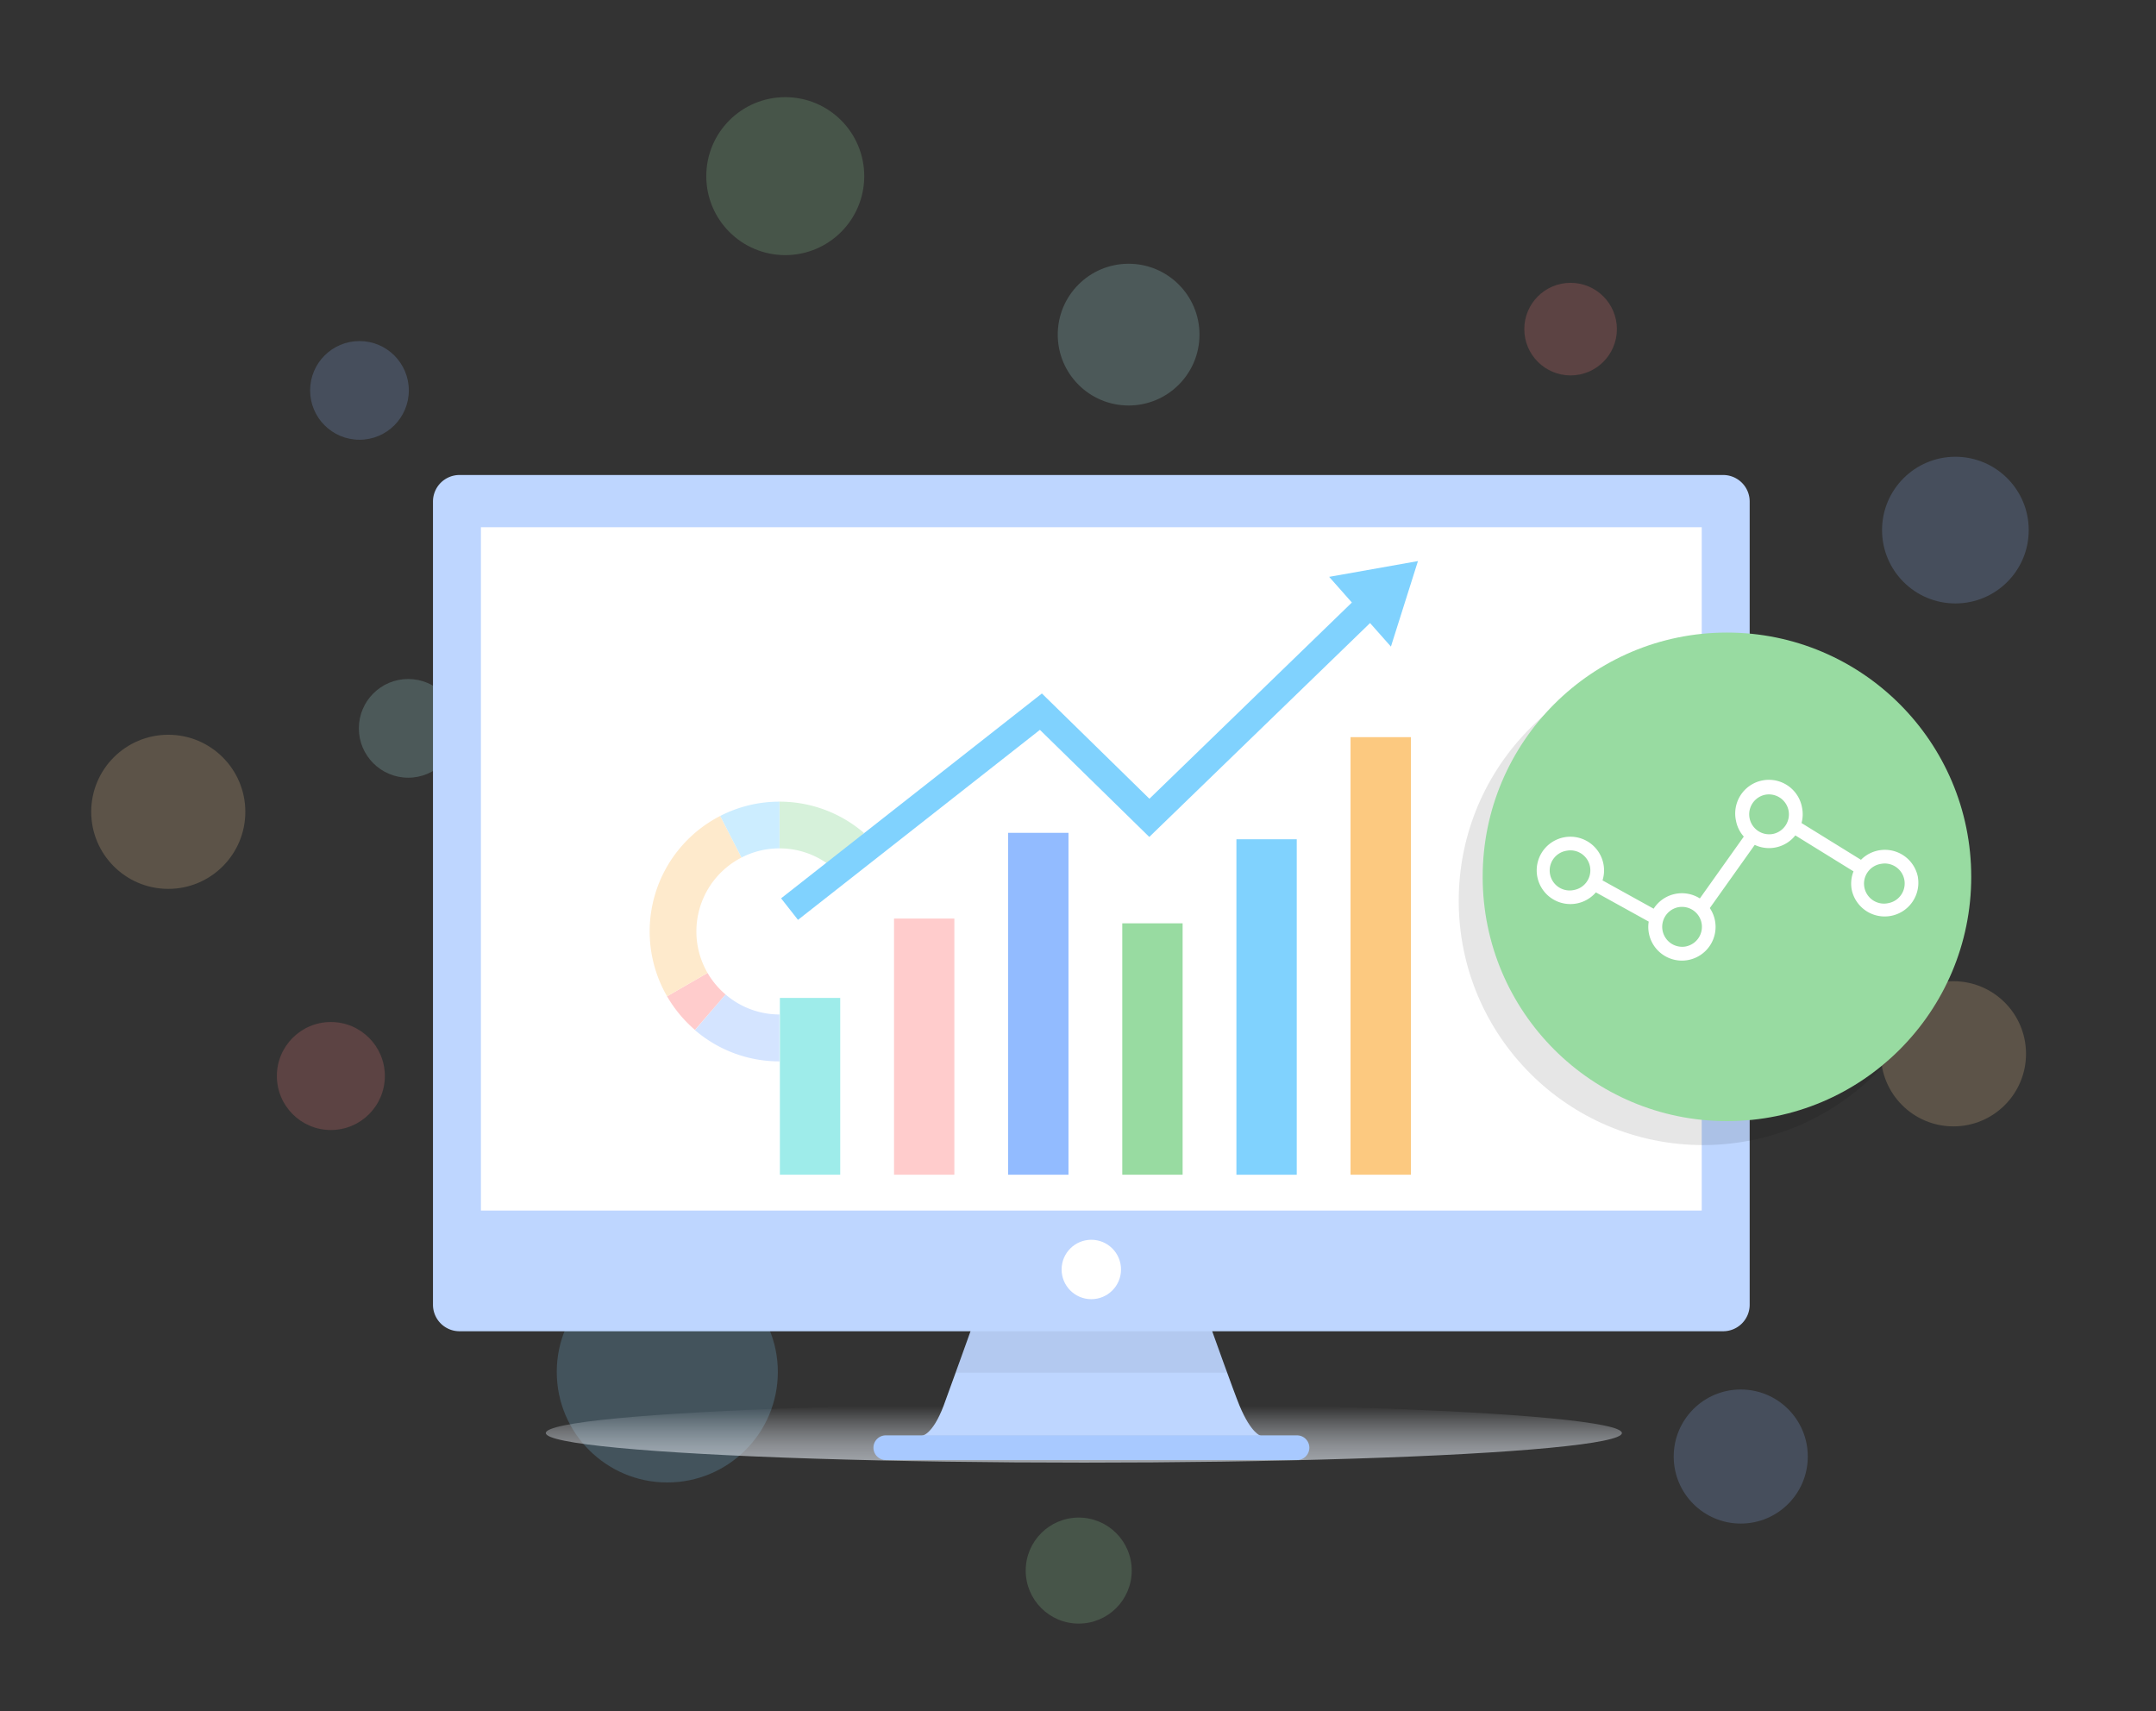 <svg xmlns="http://www.w3.org/2000/svg" xmlns:xlink="http://www.w3.org/1999/xlink" viewBox="0 0 630 500"><rect x="0" y="0" width="630" height="500" fill="#333333" stroke="none"/><defs><style>.cls-1{isolation:isolate;}.cls-2{opacity:0.2;}.cls-3{fill:#98dba1;}.cls-4{fill:#80d2fe;}.cls-5{fill:#92bbff;}.cls-6{fill:#b1f0ef;}.cls-7{fill:#fdd499;}.cls-8{fill:#ff8080;}.cls-9{mix-blend-mode:multiply;fill:url(#linear-gradient);}.cls-10{fill:#bed6ff;}.cls-11{opacity:0.06;}.cls-12{fill:none;}.cls-13{fill:#fff;}.cls-14{fill:#a8c9ff;}.cls-15{fill:#9eecea;}.cls-16{fill:#fcc;}.cls-17{fill:#fcc980;}.cls-18{fill:#d4e4ff;}.cls-19{fill:#feeacc;}.cls-20{fill:#d6f1da;}.cls-21{fill:#ccedff;}.cls-22{opacity:0.1;}</style><linearGradient id="linear-gradient" x1="316.71" y1="434.27" x2="316.71" y2="410.88" gradientUnits="userSpaceOnUse"><stop offset="0.08" stop-color="#dbe1e9" stop-opacity="0.7"/><stop offset="0.2" stop-color="#dbe1e9" stop-opacity="0.68"/><stop offset="0.35" stop-color="#dbe1e9" stop-opacity="0.62"/><stop offset="0.51" stop-color="#dbe1e9" stop-opacity="0.52"/><stop offset="0.67" stop-color="#dbe1e9" stop-opacity="0.38"/><stop offset="0.83" stop-color="#dbe1e9" stop-opacity="0.21"/><stop offset="1" stop-color="#dbe1e9" stop-opacity="0"/></linearGradient></defs><title>Reports - General</title><g class="cls-1"><g id="Layer_1" data-name="Layer 1"><g class="cls-2"><circle class="cls-3" cx="229.46" cy="51.47" r="23.08"/><circle class="cls-3" cx="315.21" cy="458.94" r="15.49"/><circle class="cls-4" cx="194.99" cy="400.89" r="32.3"/><circle class="cls-5" cx="571.38" cy="154.9" r="21.43"/><circle class="cls-5" cx="508.66" cy="425.61" r="19.59"/><circle class="cls-6" cx="119.28" cy="212.83" r="14.42"/><circle class="cls-5" cx="105.04" cy="114.08" r="14.42"/><circle class="cls-7" cx="49.17" cy="237.22" r="22.52"/><circle class="cls-7" cx="570.81" cy="307.93" r="21.21"/><circle class="cls-8" cx="96.68" cy="314.42" r="15.78"/><circle class="cls-8" cx="458.94" cy="96.17" r="13.53"/><circle class="cls-6" cx="329.79" cy="97.78" r="20.71"/></g><ellipse class="cls-9" cx="316.71" cy="418.74" rx="157.22" ry="8.65"/><path class="cls-10" d="M368.43,419.56H269.29s3.11,0,6.45-8.82c1.25-3.32,8.07-22.33,8.07-22.33H354s6.67,18.68,8.2,22.33C365.64,419,368.43,419.56,368.43,419.56Z"/><g class="cls-11"><path d="M354,388.41H283.81s-2.39,6.61-4.6,12.7h79.38C356.35,395,354,388.41,354,388.41Z"/></g><path class="cls-12" d="M368.43,419.34H269.29s3.11,0,6.45-8.76c1.25-3.29,8.07-22.17,8.07-22.17H354s6.67,18.55,8.2,22.17C365.64,418.75,368.43,419.34,368.43,419.34Z"/><rect class="cls-10" x="127.22" y="139.5" width="383.35" height="248.81" rx="7.04"/><path class="cls-10" d="M503.53,389H134.26a7.75,7.75,0,0,1-7.74-7.74V146.54a7.75,7.75,0,0,1,7.74-7.74H503.53a7.75,7.75,0,0,1,7.74,7.74V381.28A7.75,7.75,0,0,1,503.53,389ZM134.26,140.2a6.34,6.34,0,0,0-6.34,6.34V381.28a6.34,6.34,0,0,0,6.34,6.33H503.53a6.34,6.34,0,0,0,6.33-6.33V146.54a6.34,6.34,0,0,0-6.33-6.34Z"/><rect class="cls-13" x="140.53" y="154.06" width="356.73" height="199.67"/><path class="cls-14" d="M379,426.63H258.83a3.6,3.6,0,0,1,0-7.2H379a3.6,3.6,0,1,1,0,7.2Z"/><circle class="cls-13" cx="318.89" cy="370.95" r="8.68"/><rect class="cls-15" x="227.89" y="291.6" width="17.63" height="51.66"/><rect class="cls-16" x="261.24" y="268.41" width="17.63" height="74.85"/><rect class="cls-5" x="294.59" y="243.36" width="17.63" height="99.9"/><rect class="cls-3" x="327.94" y="269.8" width="17.63" height="73.46"/><rect class="cls-4" x="361.29" y="245.24" width="17.63" height="98.03"/><rect class="cls-17" x="394.64" y="215.4" width="17.63" height="127.86"/><path class="cls-18" d="M212,290.58,203.07,301a37.74,37.74,0,0,0,24.69,9.14V296.44A24.17,24.17,0,0,1,212,290.58Z"/><path class="cls-16" d="M206.75,284.3l-11.83,6.83a38,38,0,0,0,8.15,9.82L212,290.58A24.25,24.25,0,0,1,206.75,284.3Z"/><path class="cls-19" d="M203.49,272.17a24.27,24.27,0,0,1,13.19-21.59l-6.23-12.15a37.92,37.92,0,0,0-15.53,52.7l11.83-6.83A24.1,24.1,0,0,1,203.49,272.17Z"/><path class="cls-20" d="M243.56,253.76l8.89-10.37a37.74,37.74,0,0,0-24.69-9.14V247.9A24.15,24.15,0,0,1,243.56,253.76Z"/><path class="cls-21" d="M227.76,247.9V234.25a37.72,37.72,0,0,0-17.31,4.18l6.23,12.15A24.17,24.17,0,0,1,227.76,247.9Z"/><polygon class="cls-4" points="414.34 163.95 388.39 168.56 395.03 176.06 335.87 233.4 304.45 202.64 228.24 262.5 233.18 268.79 303.87 213.27 335.83 244.56 400.34 182.06 406.44 188.94 414.34 163.95"/><circle class="cls-22" cx="497.63" cy="263.22" r="71.38"/><circle class="cls-3" cx="504.63" cy="256.22" r="71.38"/><path class="cls-13" d="M560.43,256.3a9.83,9.83,0,0,0-16.64-5.06L526.42,240.5a9.67,9.67,0,0,0,.17-4.39h0a9.84,9.84,0,1,0-19.32,3.71,9.67,9.67,0,0,0,2.28,4.64l-12.84,18.07a9.8,9.8,0,0,0-13.5,3l-14.94-8.27a9.73,9.73,0,0,0,.27-4.78,9.84,9.84,0,1,0-2.21,8.28l15.44,8.54a9.83,9.83,0,0,0,9.68,11.4,10.05,10.05,0,0,0,1.88-.18,9.85,9.85,0,0,0,7.8-11.52h0a9.71,9.71,0,0,0-1.51-3.65l13.13-18.47a9.73,9.73,0,0,0,4.18.94,9.15,9.15,0,0,0,1.86-.18,9.79,9.79,0,0,0,5.82-3.53l17,10.51a9.73,9.73,0,0,0-.51,5.42,9.84,9.84,0,0,0,19.32-3.72ZM460,260.05a5.84,5.84,0,1,1-2.21-11.46,6,6,0,0,1,1.11-.11,5.84,5.84,0,0,1,1.1,11.57Zm32.58,16.52a5.84,5.84,0,0,1-2.2-11.47,5.92,5.92,0,0,1,1.1-.1,5.83,5.83,0,0,1,5.73,4.73h0A5.85,5.85,0,0,1,492.57,276.57ZM518,243.7a5.84,5.84,0,0,1-2.2-11.47,5.92,5.92,0,0,1,1.1-.1,5.85,5.85,0,0,1,5.73,4.73h0A5.85,5.85,0,0,1,518,243.7Zm33.85,20.19a5.84,5.84,0,1,1-2.21-11.46,6,6,0,0,1,1.1-.11,5.84,5.84,0,0,1,1.11,11.57Z"/></g></g></svg>